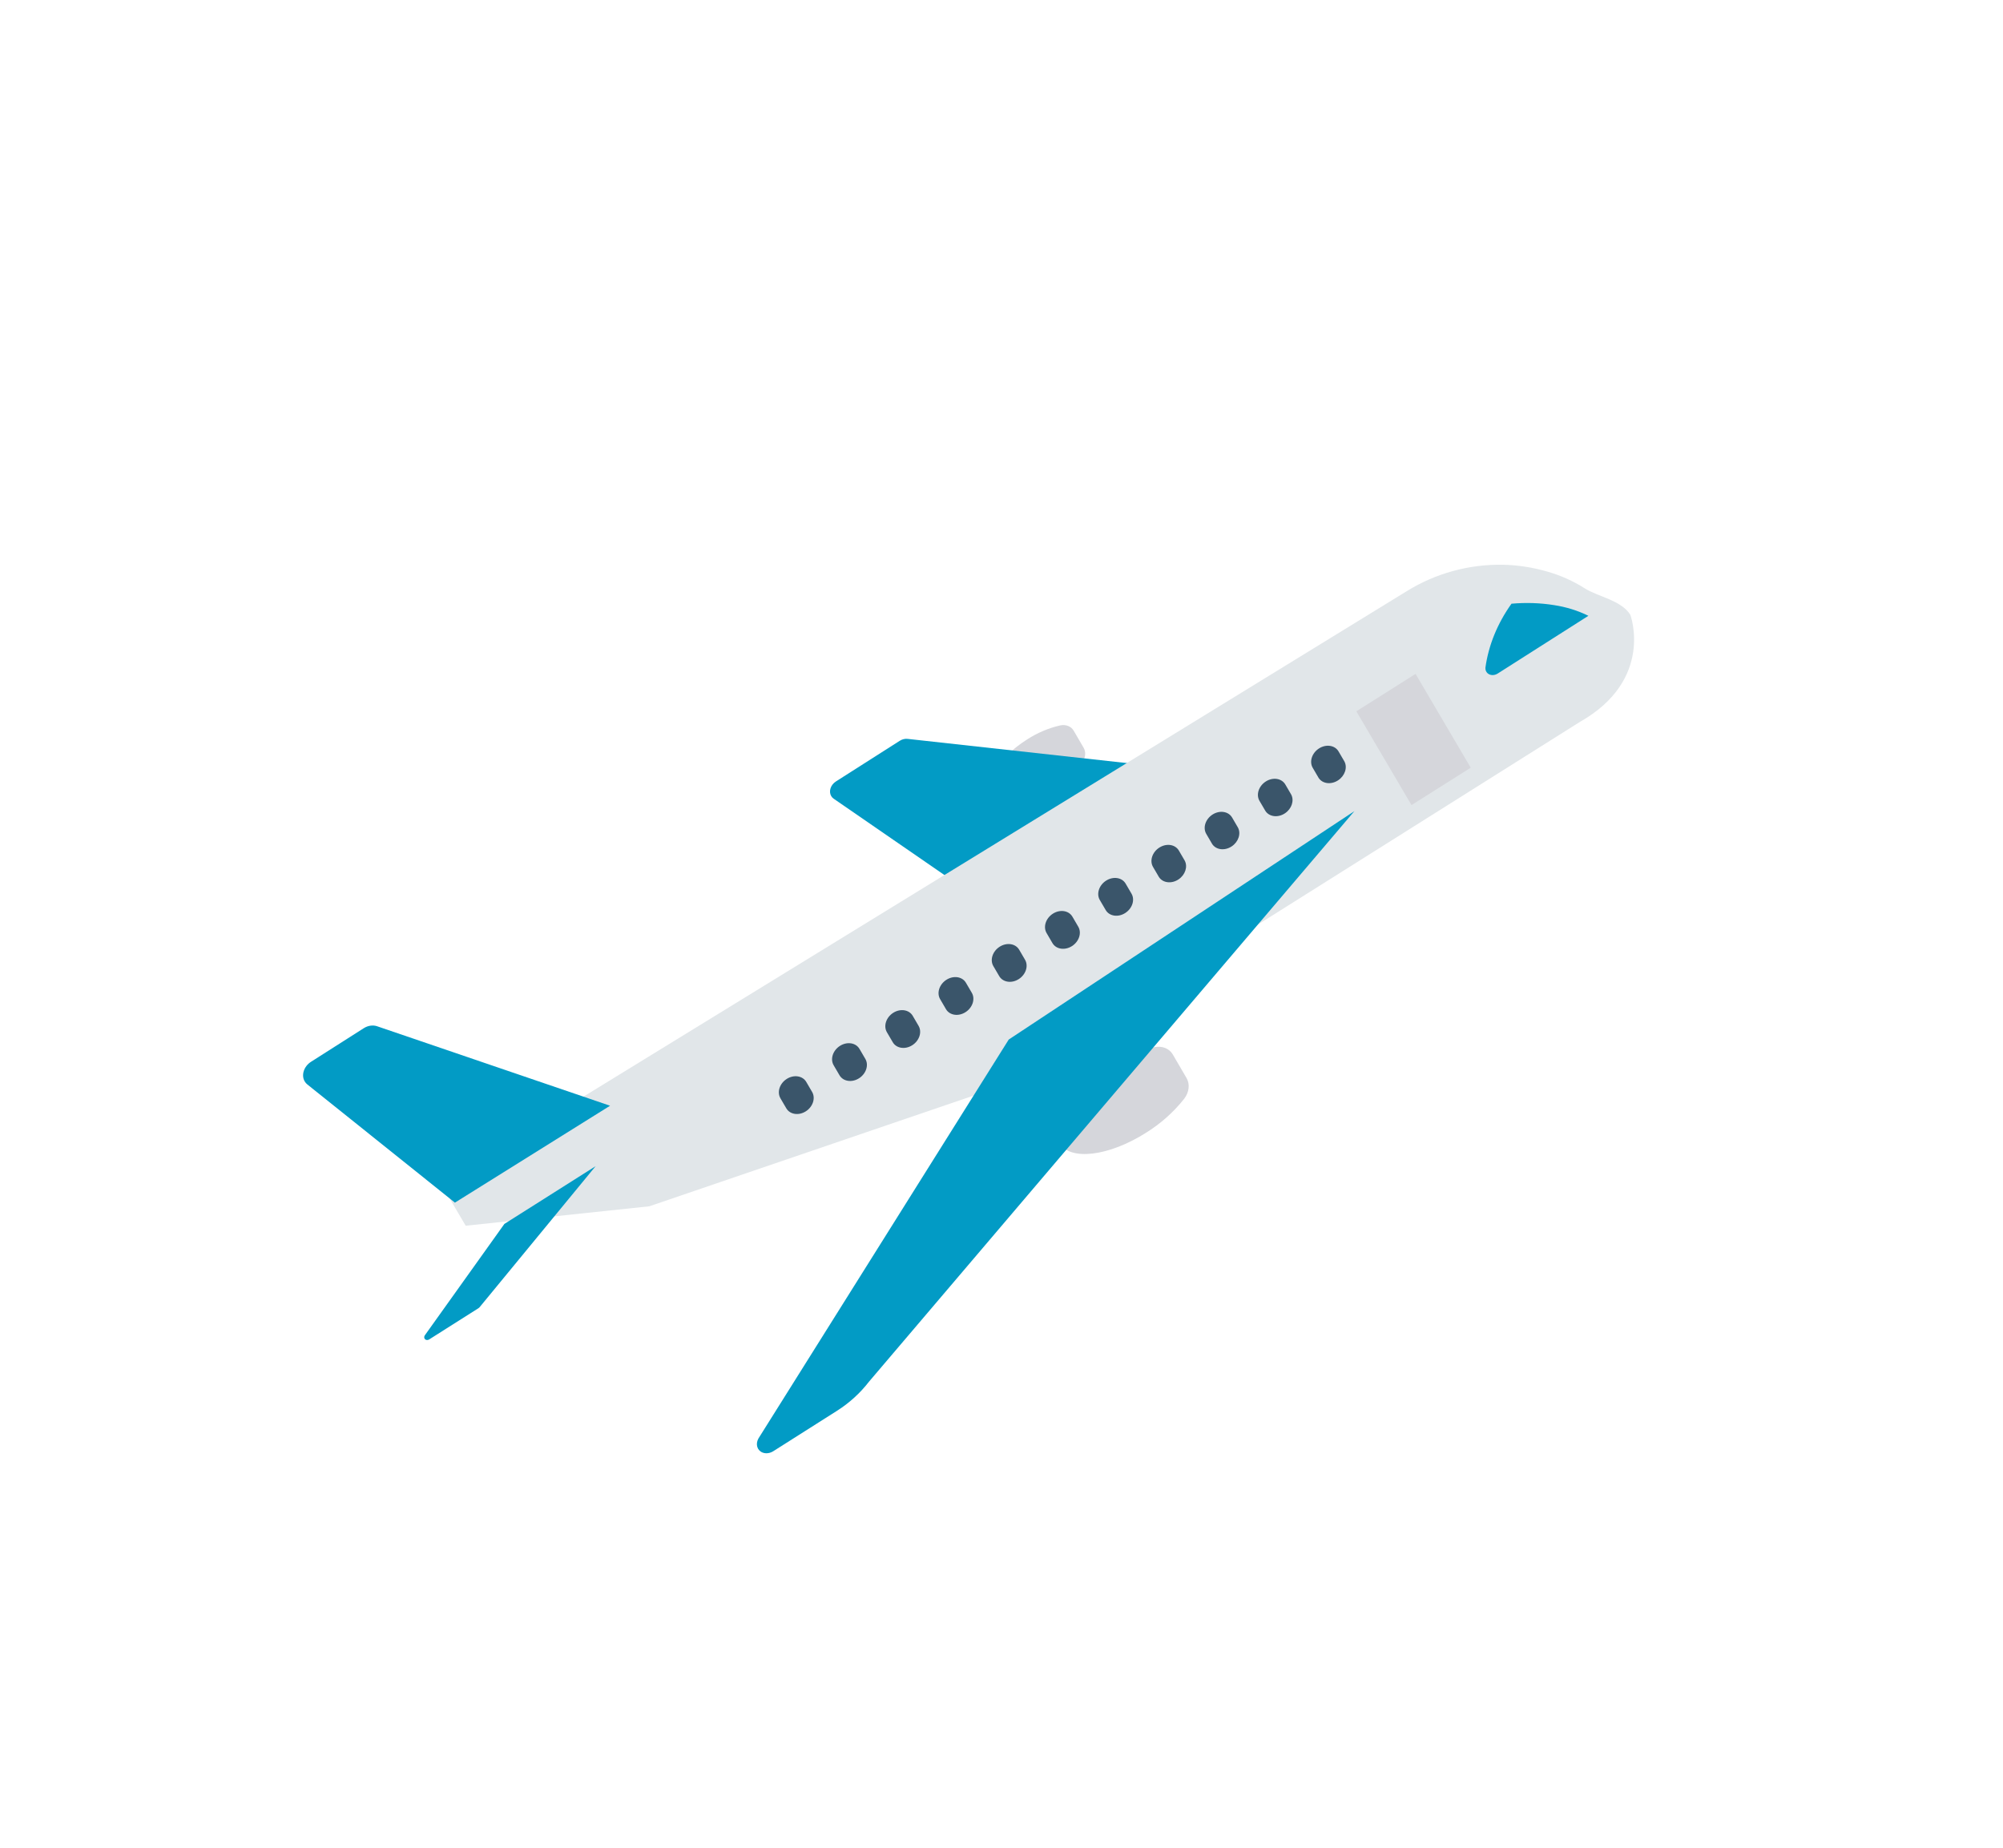 <svg width="168" height="155" viewBox="0 0 168 155" fill="none" xmlns="http://www.w3.org/2000/svg">
<path d="M96.819 87.847C95.461 88.151 94.138 88.715 92.932 89.502C89.791 91.504 87.964 94.36 88.851 95.883C89.738 97.405 93.003 97.015 96.144 95.014C97.365 94.254 98.451 93.284 99.333 92.162C99.743 91.62 99.816 90.944 99.521 90.439L98.368 88.462C98.075 87.955 97.467 87.715 96.819 87.847Z" fill="#D5D6DB"/>
<path d="M88.932 60.854C87.947 61.075 86.988 61.484 86.113 62.055C83.837 63.505 82.511 65.577 83.153 66.68C83.796 67.782 86.164 67.5 88.441 66.049C89.327 65.498 90.114 64.794 90.754 63.98C91.05 63.587 91.103 63.098 90.889 62.732L90.055 61.3C89.843 60.933 89.402 60.758 88.932 60.854Z" fill="#D5D6DB"/>
<path d="M76.118 61.984C75.899 61.96 75.665 62.019 75.462 62.148L70.114 65.556C69.667 65.84 69.488 66.388 69.715 66.779C69.766 66.869 69.837 66.945 69.924 67.004L83.105 76.089L100.939 64.724L76.118 61.984Z" fill="#029BC5"/>
<path d="M132.497 60.571L83.965 91.123L54.458 101.198L39.06 102.827L37.001 99.328L118.013 49.58C120.427 48.09 123.205 47.33 126.066 47.376C127.32 47.404 128.575 47.6 129.802 47.958C130.889 48.267 131.938 48.737 132.917 49.355C134.01 50.054 135.99 50.355 136.743 51.577C136.745 51.575 138.775 57.018 132.497 60.571Z" fill="#E1E6E9"/>
<path d="M84.606 87.209L63.611 120.679C63.349 121.15 63.504 121.676 63.958 121.855C64.237 121.965 64.578 121.922 64.864 121.74L70.208 118.35C71.236 117.697 72.146 116.869 72.882 115.915L113.599 68.046L84.606 87.209Z" fill="#029BC5"/>
<path d="M31.627 86.092C31.276 85.972 30.86 86.034 30.508 86.258L26.09 89.072C25.488 89.455 25.248 90.191 25.554 90.717C25.613 90.817 25.688 90.905 25.779 90.977L38.156 100.89L51.169 92.761L31.627 86.092Z" fill="#029BC5"/>
<path d="M42.304 102.677L35.643 112.006C35.545 112.14 35.568 112.308 35.694 112.382C35.785 112.435 35.909 112.425 36.01 112.358L40.138 109.742C40.17 109.721 40.199 109.696 40.223 109.667L49.956 97.832L42.304 102.677Z" fill="#029BC5"/>
<path d="M130.341 50.763C129.187 50.578 127.989 50.538 126.776 50.645C125.595 52.296 124.841 54.151 124.587 56.024C124.569 56.4 124.872 56.671 125.265 56.629C125.387 56.616 125.509 56.573 125.618 56.504L133.226 51.66C132.336 51.221 131.365 50.919 130.341 50.763Z" fill="#029BC5"/>
<path d="M113.762 59.671L118.729 56.534L123.356 64.403L118.389 67.54L113.762 59.671Z" fill="#D5D6DB"/>
<path d="M110.637 62.783C110.038 63.163 109.799 63.891 110.103 64.411L110.595 65.253C110.919 65.76 111.658 65.849 112.246 65.452C112.806 65.074 113.032 64.387 112.762 63.88L112.27 63.038C111.966 62.519 111.235 62.405 110.637 62.783Z" fill="#3A556A"/>
<path d="M106.172 65.556C105.574 65.935 105.334 66.664 105.638 67.184L106.131 68.025C106.454 68.532 107.194 68.621 107.782 68.224C108.342 67.847 108.567 67.16 108.297 66.653L107.805 65.811C107.501 65.292 106.77 65.177 106.172 65.556Z" fill="#3A556A"/>
<path d="M101.706 68.329C101.108 68.709 100.87 69.437 101.174 69.956L101.666 70.798C101.99 71.305 102.729 71.394 103.317 70.997C103.877 70.619 104.103 69.932 103.833 69.425L103.341 68.583C103.037 68.064 102.305 67.95 101.706 68.329Z" fill="#3A556A"/>
<path d="M97.242 71.102C96.644 71.481 96.406 72.209 96.709 72.728L97.202 73.57C97.525 74.077 98.265 74.166 98.853 73.769C99.413 73.391 99.638 72.705 99.368 72.198L98.876 71.356C98.572 70.836 97.841 70.722 97.242 71.102Z" fill="#3A556A"/>
<path d="M92.778 73.874C92.18 74.254 91.941 74.982 92.245 75.502L92.738 76.344C93.041 76.863 93.773 76.977 94.371 76.598C94.969 76.219 95.208 75.491 94.905 74.972L94.412 74.129C94.109 73.61 93.378 73.495 92.779 73.874C92.779 73.874 92.778 73.874 92.778 73.874Z" fill="#3A556A"/>
<path d="M88.314 76.647C87.715 77.027 87.477 77.755 87.781 78.274L88.273 79.117C88.577 79.636 89.308 79.75 89.907 79.371C90.505 78.992 90.744 78.263 90.44 77.744L89.948 76.902C89.645 76.382 88.914 76.268 88.315 76.646C88.314 76.646 88.314 76.647 88.314 76.647Z" fill="#3A556A"/>
<path d="M83.849 79.419C83.251 79.799 83.012 80.527 83.316 81.047L83.809 81.889C84.113 82.408 84.845 82.52 85.442 82.141C86.039 81.762 86.278 81.035 85.975 80.517L85.483 79.674C85.179 79.155 84.448 79.041 83.849 79.419Z" fill="#3A556A"/>
<path d="M79.385 82.192C78.786 82.572 78.548 83.3 78.852 83.819L79.344 84.662C79.648 85.18 80.38 85.293 80.978 84.913C81.575 84.535 81.813 83.808 81.511 83.289L81.018 82.447C80.715 81.927 79.983 81.813 79.385 82.192Z" fill="#3A556A"/>
<path d="M74.92 84.964C74.322 85.344 74.084 86.072 74.387 86.592L74.88 87.434C75.184 87.953 75.916 88.065 76.514 87.686C77.11 87.307 77.349 86.58 77.046 86.062L76.554 85.219C76.25 84.7 75.519 84.586 74.92 84.964Z" fill="#3A556A"/>
<path d="M70.454 87.737C69.856 88.116 69.617 88.845 69.921 89.364L69.921 89.365L70.414 90.207C70.719 90.726 71.45 90.839 72.048 90.459C72.644 90.08 72.883 89.354 72.581 88.835L72.088 87.993C71.784 87.473 71.053 87.359 70.454 87.737Z" fill="#3A556A"/>
<path d="M65.991 90.509C65.393 90.888 65.154 91.616 65.458 92.135L65.458 92.137L65.951 92.979C66.255 93.498 66.987 93.61 67.585 93.231C68.181 92.852 68.42 92.125 68.117 91.607L67.625 90.764C67.321 90.245 66.59 90.131 65.991 90.509Z" fill="#3A556A"/>
</svg>

